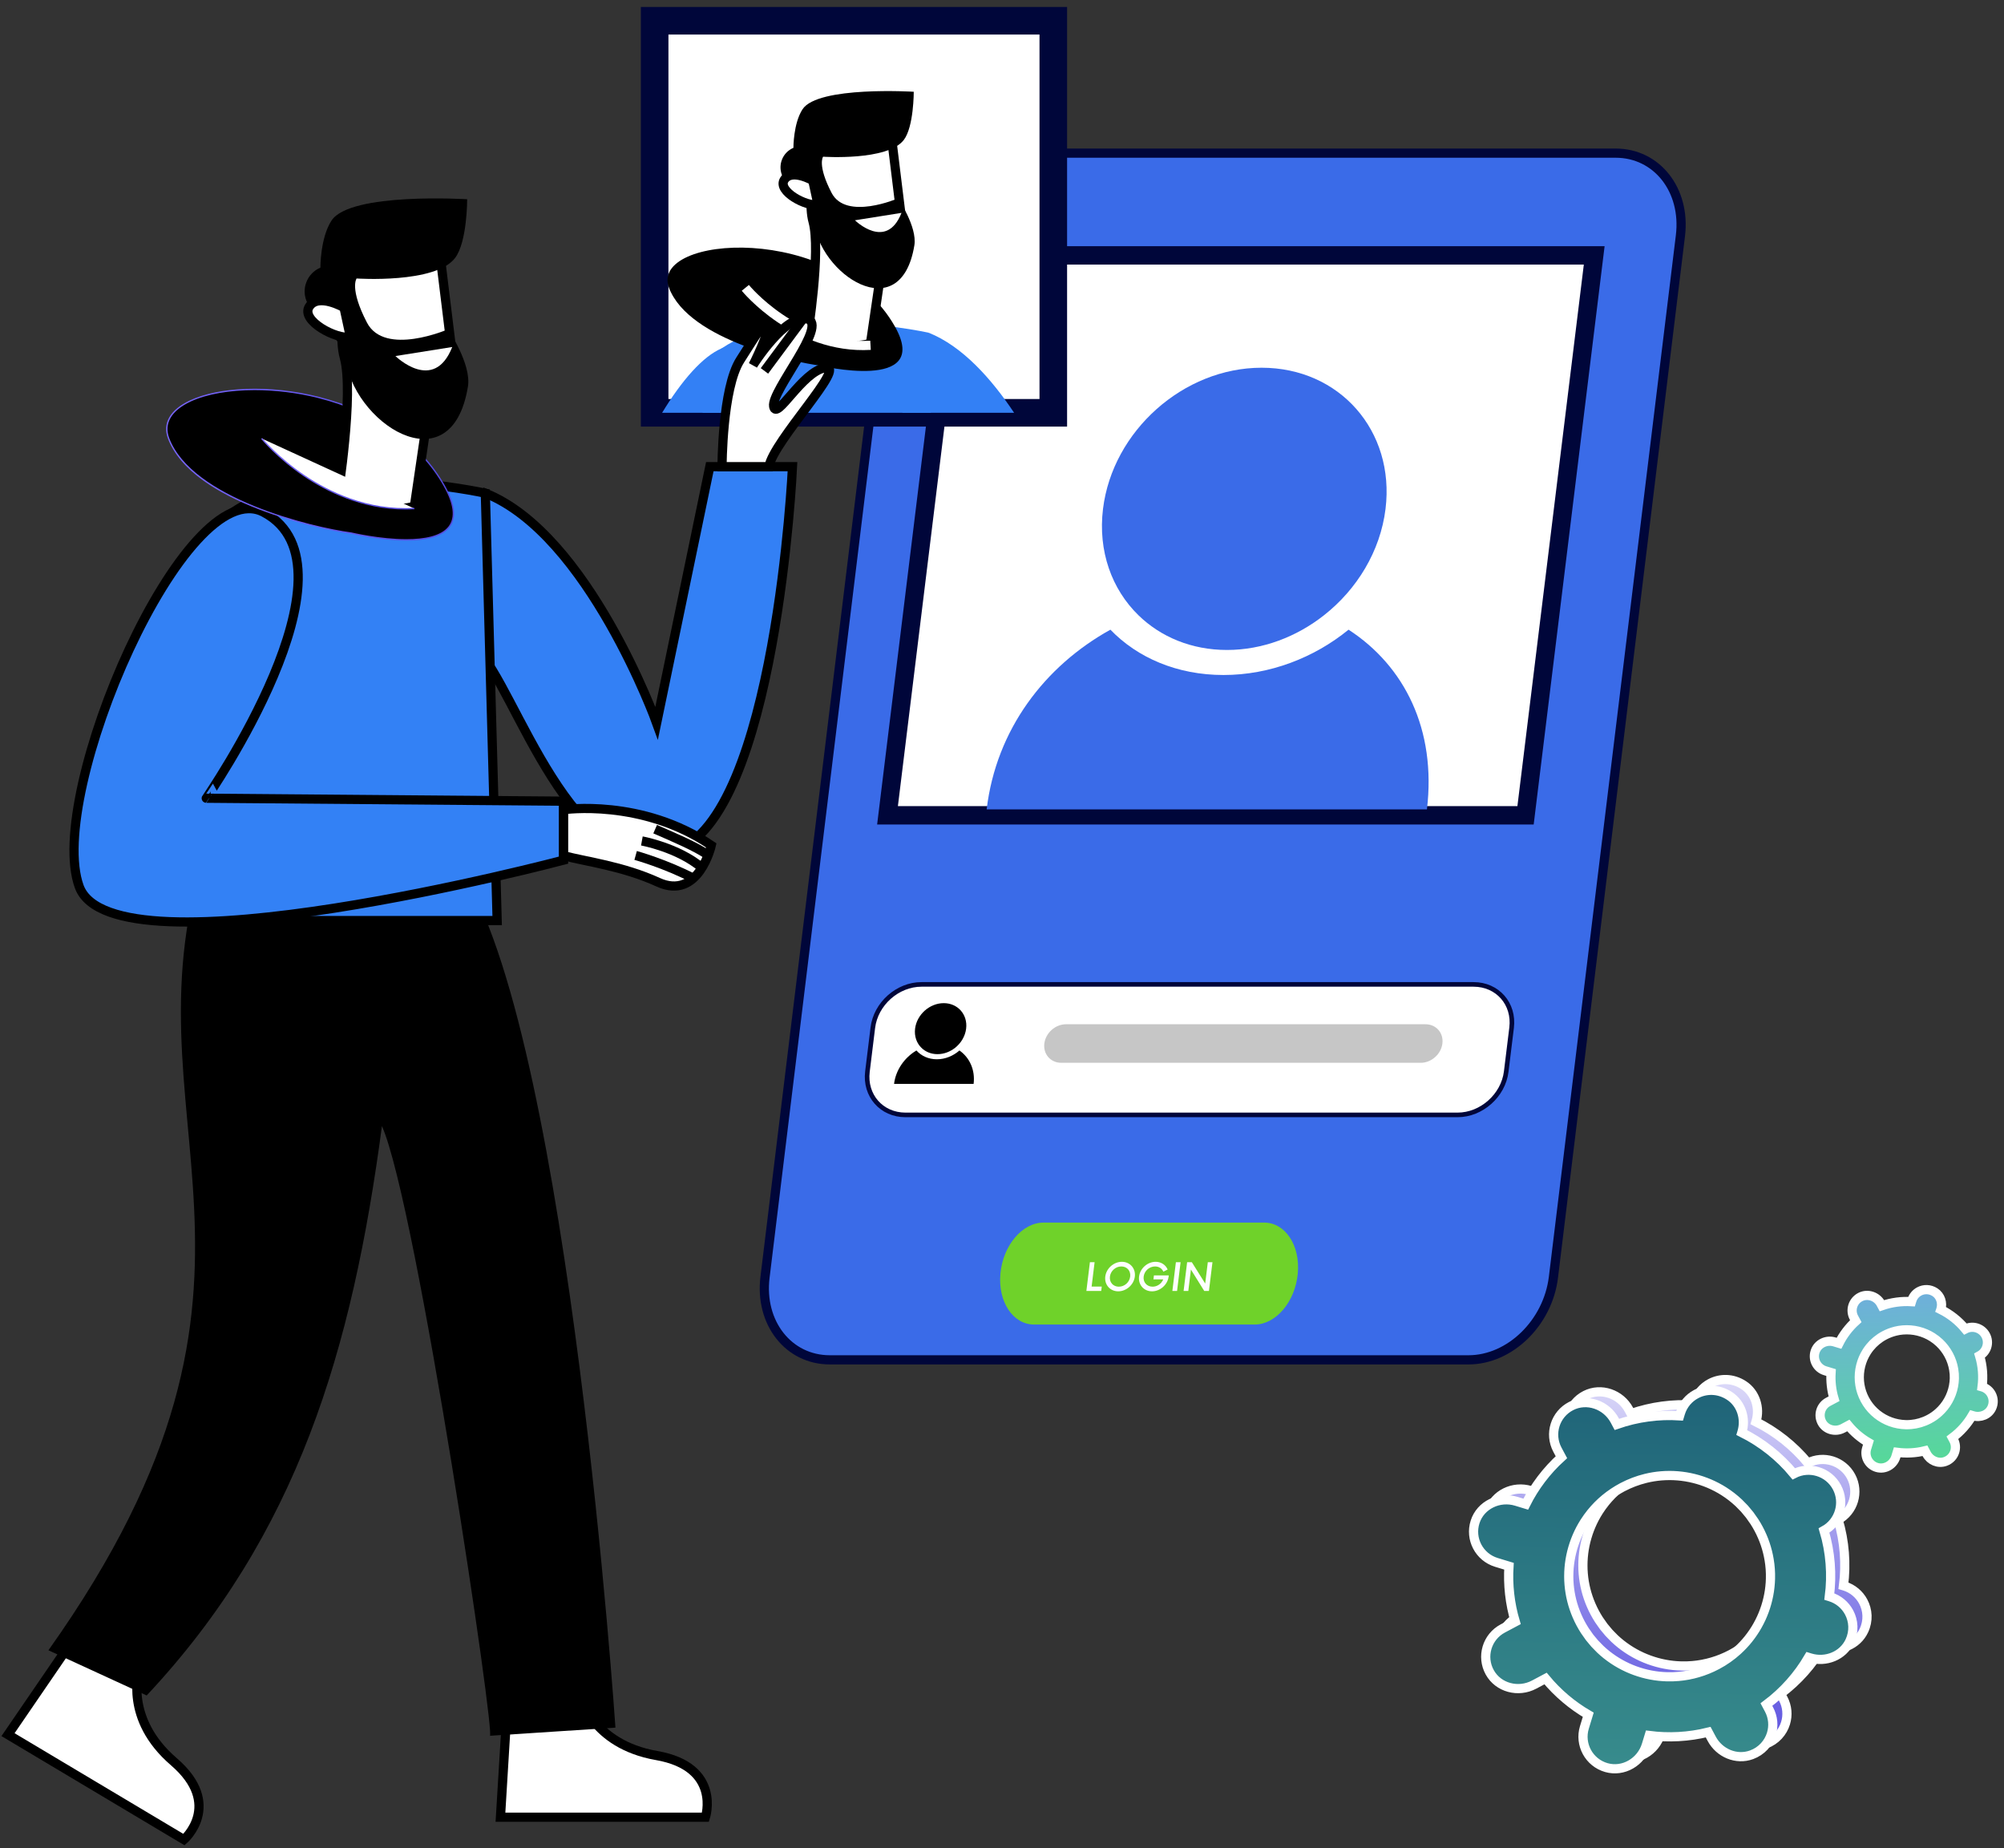 <svg width="218" height="201" viewBox="0 0 218 201" fill="none" xmlns="http://www.w3.org/2000/svg">
<rect x="0" y="0" width="218" height="201" fill="#333333" stroke="none"/>
<path d="M180.63 188.616L180.945 187.587C183.057 187.858 185.231 187.748 187.359 187.223L187.745 187.946C188.573 189.499 190.422 190.292 192.077 189.684C193.179 189.279 193.93 188.416 194.236 187.416C194.498 186.56 194.432 185.606 193.977 184.754L193.693 184.222C195.587 182.804 197.129 181.051 198.277 179.091L198.472 179.15C200.158 179.663 202.028 178.921 202.767 177.324C203.26 176.262 203.18 175.12 202.687 174.196C202.266 173.407 201.543 172.779 200.618 172.497L200.538 172.473C200.844 170.106 200.666 167.661 199.959 165.291C201.636 164.372 202.266 162.276 201.364 160.587C200.909 159.735 200.152 159.148 199.294 158.887C198.45 158.63 197.511 158.69 196.667 159.124C195.09 157.216 193.155 155.705 191.016 154.637L191.028 154.597C191.478 153.124 190.959 151.484 189.665 150.644C188.472 149.868 187.112 149.888 186.044 150.455C185.253 150.875 184.623 151.596 184.341 152.52L184.25 152.817C181.979 152.674 179.66 152.971 177.424 153.749L177.199 153.327C176.29 151.624 174.173 150.869 172.452 151.749C170.708 152.642 170.04 154.782 170.958 156.502L171.394 157.318C169.77 158.787 168.465 160.525 167.512 162.425L166.48 162.111C164.631 161.548 162.598 162.508 162.006 164.344C161.405 166.206 162.45 168.19 164.317 168.758L165.687 169.175C165.56 171.183 165.78 173.228 166.375 175.221L165.015 175.943C163.292 176.859 162.649 179.008 163.598 180.719C164.533 182.407 166.713 182.959 168.419 182.052L169.667 181.389C170.992 182.993 172.571 184.316 174.312 185.331L173.893 186.698C173.324 188.562 174.391 190.534 176.275 191.075C178.133 191.609 180.066 190.462 180.63 188.616ZM194.135 170.525C194.133 170.607 194.127 170.689 194.123 170.771C194.12 170.839 194.119 170.908 194.114 170.976C194.108 171.057 194.1 171.137 194.093 171.216C194.086 171.284 194.082 171.352 194.075 171.419C194.066 171.5 194.054 171.58 194.044 171.66C194.035 171.726 194.028 171.793 194.018 171.859C194.006 171.94 193.991 172.02 193.977 172.1C193.966 172.166 193.956 172.231 193.944 172.296C193.928 172.379 193.909 172.462 193.891 172.544C193.878 172.606 193.867 172.668 193.852 172.729C193.831 172.819 193.807 172.907 193.784 172.996C193.77 173.05 193.757 173.105 193.742 173.158C193.713 173.264 193.681 173.369 193.648 173.475C193.637 173.511 193.628 173.547 193.616 173.582C193.571 173.723 193.523 173.862 193.473 174.001C193.46 174.036 193.446 174.069 193.433 174.103C193.394 174.207 193.355 174.312 193.313 174.414C193.295 174.456 193.276 174.497 193.259 174.538C193.219 174.633 193.179 174.727 193.136 174.82C193.111 174.874 193.085 174.926 193.059 174.979C193.021 175.06 192.983 175.14 192.943 175.22C192.914 175.276 192.883 175.331 192.854 175.385C192.814 175.461 192.775 175.537 192.733 175.612C192.7 175.67 192.665 175.727 192.631 175.785C192.59 175.856 192.55 175.926 192.507 175.995C192.471 176.054 192.432 176.112 192.394 176.17C192.352 176.237 192.31 176.304 192.265 176.37C192.226 176.428 192.185 176.484 192.145 176.541C192.099 176.606 192.055 176.672 192.008 176.736C191.965 176.794 191.921 176.85 191.877 176.907C191.828 176.97 191.78 177.035 191.73 177.098C191.375 177.541 190.983 177.958 190.555 178.346C190.46 178.433 190.359 178.515 190.26 178.598C190.187 178.66 190.115 178.725 190.04 178.785C189.937 178.868 189.829 178.945 189.723 179.024C189.647 179.08 189.575 179.138 189.499 179.193C189.378 179.278 189.251 179.358 189.126 179.438C189.059 179.481 188.995 179.528 188.926 179.57C188.73 179.69 188.53 179.805 188.323 179.914C188.155 180.003 187.986 180.088 187.816 180.167C187.767 180.19 187.718 180.21 187.668 180.232C187.546 180.287 187.424 180.342 187.301 180.392C187.234 180.419 187.166 180.443 187.099 180.469C186.993 180.509 186.888 180.551 186.781 180.589C186.706 180.615 186.63 180.637 186.554 180.662C186.455 180.694 186.356 180.729 186.256 180.757C186.18 180.78 186.103 180.798 186.027 180.819C185.927 180.846 185.828 180.875 185.728 180.899C185.647 180.918 185.567 180.933 185.486 180.95C185.389 180.971 185.293 180.994 185.196 181.013C185.114 181.028 185.032 181.039 184.95 181.053C184.855 181.069 184.759 181.086 184.662 181.099C184.58 181.111 184.497 181.118 184.414 181.128C184.317 181.139 184.218 181.152 184.121 181.16C183.712 181.196 183.303 181.208 182.896 181.197C182.814 181.196 182.731 181.19 182.649 181.186C182.581 181.183 182.512 181.181 182.443 181.176C182.363 181.171 182.282 181.163 182.203 181.156C182.135 181.149 182.067 181.145 181.999 181.138C181.919 181.129 181.838 181.117 181.758 181.107C181.691 181.098 181.625 181.091 181.558 181.081C181.473 181.069 181.389 181.053 181.305 181.038C181.244 181.027 181.182 181.018 181.12 181.006C181.033 180.99 180.947 180.97 180.86 180.952C180.801 180.939 180.743 180.928 180.685 180.915C180.596 180.894 180.507 180.87 180.418 180.847C180.364 180.833 180.309 180.82 180.256 180.806C180.149 180.777 180.044 180.744 179.938 180.711C179.902 180.7 179.866 180.691 179.831 180.679C179.69 180.634 179.55 180.587 179.411 180.536C179.368 180.521 179.326 180.503 179.284 180.487C179.188 180.451 179.091 180.415 178.996 180.376C178.945 180.355 178.894 180.331 178.842 180.31C178.757 180.273 178.672 180.238 178.588 180.2C178.538 180.177 178.49 180.152 178.441 180.128C178.356 180.088 178.271 180.049 178.188 180.006C178.139 179.982 178.091 179.955 178.042 179.929C177.959 179.885 177.877 179.843 177.795 179.797C177.742 179.767 177.69 179.735 177.638 179.705C177.562 179.661 177.486 179.618 177.411 179.572C177.356 179.538 177.302 179.502 177.247 179.467C177.176 179.422 177.105 179.378 177.035 179.331C176.981 179.295 176.928 179.256 176.874 179.218C176.806 179.17 176.737 179.124 176.669 179.074C176.614 179.034 176.56 178.992 176.506 178.95C176.439 178.9 176.372 178.85 176.306 178.798C176.075 178.613 175.851 178.419 175.633 178.214C175.509 178.098 175.393 177.971 175.274 177.848C175.19 177.76 175.101 177.677 175.019 177.586C174.899 177.454 174.789 177.313 174.675 177.174C174.602 177.085 174.525 177.001 174.455 176.909C174.336 176.754 174.227 176.59 174.116 176.427C174.058 176.344 173.997 176.265 173.941 176.179C173.779 175.927 173.625 175.666 173.482 175.398C173.41 175.263 173.341 175.128 173.275 174.992C173.255 174.95 173.237 174.907 173.218 174.865C173.173 174.771 173.129 174.676 173.088 174.581C173.066 174.531 173.047 174.48 173.026 174.43C172.989 174.342 172.952 174.255 172.918 174.167C172.896 174.109 172.876 174.05 172.855 173.992C172.825 173.911 172.794 173.83 172.766 173.749C172.745 173.686 172.726 173.623 172.707 173.56C172.682 173.483 172.656 173.406 172.633 173.329C172.614 173.263 172.597 173.198 172.579 173.132C172.559 173.056 172.537 172.981 172.518 172.906C172.501 172.84 172.487 172.773 172.472 172.707C172.455 172.631 172.436 172.556 172.42 172.48C172.406 172.411 172.394 172.342 172.381 172.273C172.367 172.198 172.351 172.122 172.338 172.047C172.29 171.753 172.253 171.459 172.229 171.164C172.222 171.079 172.217 170.994 172.213 170.909C172.209 170.843 172.203 170.776 172.2 170.71C172.197 170.628 172.196 170.546 172.195 170.463C172.194 170.396 172.192 170.329 172.192 170.262C172.192 170.179 172.195 170.095 172.196 170.012C172.198 169.947 172.198 169.882 172.201 169.817C172.204 169.734 172.211 169.651 172.216 169.567C172.221 169.503 172.223 169.437 172.228 169.373C172.235 169.289 172.245 169.206 172.253 169.123C172.26 169.059 172.265 168.994 172.273 168.931C172.284 168.848 172.296 168.766 172.308 168.683C172.317 168.619 172.326 168.555 172.336 168.491C172.35 168.405 172.368 168.32 172.384 168.234C172.395 168.174 172.405 168.115 172.417 168.055C172.436 167.961 172.459 167.868 172.481 167.774C172.492 167.724 172.502 167.673 172.515 167.623C172.551 167.481 172.589 167.338 172.631 167.196C172.645 167.145 172.663 167.094 172.679 167.042C172.707 166.953 172.733 166.863 172.763 166.774C172.781 166.719 172.802 166.665 172.821 166.61C172.851 166.525 172.88 166.441 172.912 166.357C172.936 166.296 172.962 166.235 172.986 166.173C173.017 166.097 173.046 166.022 173.078 165.946C173.104 165.885 173.132 165.826 173.159 165.766C173.193 165.691 173.225 165.616 173.26 165.542C173.288 165.484 173.319 165.426 173.347 165.368C173.384 165.294 173.42 165.219 173.459 165.145C173.491 165.084 173.527 165.023 173.56 164.963C173.598 164.894 173.635 164.824 173.675 164.756C173.709 164.696 173.747 164.638 173.783 164.579C173.825 164.509 173.866 164.438 173.91 164.37C174.129 164.027 174.368 163.695 174.625 163.376C174.687 163.299 174.753 163.224 174.818 163.148C174.871 163.086 174.923 163.023 174.977 162.961C175.043 162.887 175.113 162.816 175.182 162.744C175.237 162.685 175.29 162.625 175.347 162.568C175.418 162.496 175.493 162.428 175.566 162.357C175.623 162.303 175.679 162.246 175.738 162.192C175.812 162.124 175.889 162.06 175.965 161.994C176.027 161.94 176.088 161.885 176.151 161.832C176.231 161.767 176.314 161.704 176.395 161.641C176.458 161.592 176.52 161.54 176.584 161.492C176.676 161.424 176.771 161.359 176.865 161.294C176.923 161.253 176.979 161.211 177.038 161.172C177.15 161.097 177.267 161.025 177.383 160.953C177.427 160.927 177.468 160.898 177.512 160.872C177.673 160.775 177.838 160.682 178.006 160.593C178.211 160.484 178.42 160.381 178.629 160.287C178.699 160.255 178.77 160.229 178.84 160.198C178.98 160.138 179.121 160.076 179.263 160.023C179.343 159.992 179.424 159.967 179.505 159.939C179.638 159.892 179.77 159.843 179.904 159.802C179.994 159.773 180.085 159.752 180.175 159.726C180.303 159.69 180.429 159.651 180.557 159.62C181.118 159.482 181.684 159.391 182.25 159.344C182.331 159.337 182.412 159.333 182.494 159.328C182.565 159.324 182.636 159.319 182.707 159.316C182.787 159.312 182.867 159.312 182.947 159.311C183.016 159.309 183.085 159.306 183.154 159.306C183.235 159.306 183.316 159.309 183.396 159.311C183.464 159.312 183.533 159.312 183.601 159.316C183.686 159.319 183.77 159.325 183.854 159.331C183.918 159.335 183.983 159.338 184.046 159.343C184.133 159.35 184.22 159.36 184.307 159.369C184.367 159.375 184.428 159.38 184.489 159.388C184.578 159.399 184.667 159.413 184.757 159.426C184.814 159.434 184.872 159.441 184.929 159.45C185.023 159.466 185.115 159.484 185.207 159.502C185.26 159.511 185.313 159.52 185.366 159.531C185.461 159.55 185.554 159.573 185.648 159.595C185.699 159.606 185.749 159.616 185.799 159.629C185.943 159.665 186.086 159.703 186.228 159.744C186.259 159.754 186.29 159.764 186.321 159.773C186.431 159.807 186.542 159.84 186.651 159.876C186.707 159.895 186.761 159.916 186.816 159.935C186.9 159.964 186.985 159.993 187.069 160.025C187.131 160.049 187.192 160.075 187.254 160.099C187.33 160.129 187.406 160.159 187.481 160.19C187.542 160.216 187.601 160.245 187.662 160.272C187.737 160.305 187.812 160.338 187.887 160.373C187.946 160.401 188.004 160.431 188.063 160.461C188.137 160.498 188.211 160.533 188.284 160.572C188.346 160.604 188.407 160.64 188.469 160.674C188.537 160.712 188.606 160.748 188.674 160.787C188.736 160.823 188.797 160.861 188.859 160.899C188.927 160.94 188.995 160.979 189.061 161.022C189.641 161.389 190.188 161.813 190.696 162.291C190.817 162.405 190.931 162.53 191.047 162.65C191.134 162.74 191.226 162.826 191.31 162.919C191.428 163.049 191.538 163.189 191.65 163.327C191.724 163.417 191.803 163.503 191.874 163.596C191.995 163.755 192.108 163.924 192.222 164.091C192.276 164.171 192.335 164.245 192.387 164.326C192.549 164.578 192.702 164.839 192.846 165.108C192.918 165.242 192.987 165.378 193.053 165.514C193.074 165.558 193.093 165.604 193.114 165.649C193.157 165.741 193.2 165.832 193.24 165.924C193.264 165.978 193.284 166.032 193.306 166.086C193.342 166.17 193.377 166.254 193.41 166.339C193.434 166.4 193.455 166.462 193.477 166.524C193.505 166.601 193.535 166.678 193.561 166.757C193.583 166.821 193.602 166.887 193.623 166.951C193.647 167.027 193.672 167.102 193.694 167.178C193.713 167.241 193.729 167.304 193.746 167.367C193.768 167.445 193.79 167.523 193.81 167.601C193.826 167.667 193.84 167.732 193.855 167.798C193.873 167.874 193.891 167.95 193.907 168.026C193.921 168.093 193.933 168.159 193.945 168.226C193.96 168.304 193.976 168.382 193.989 168.46C194.106 169.15 194.152 169.84 194.135 170.525Z" fill="url(#paint0_linear_1_2842)" stroke="white" stroke-miterlimit="10"/>
<path d="M179.092 189.79L179.406 188.76C181.519 189.032 183.692 188.922 185.82 188.397L186.206 189.12C187.035 190.672 188.884 191.466 190.539 190.858C191.64 190.453 192.392 189.59 192.698 188.59C192.959 187.734 192.894 186.78 192.439 185.928L192.155 185.396C194.049 183.978 195.591 182.225 196.739 180.265L196.934 180.324C198.62 180.837 200.489 180.095 201.229 178.498C201.722 177.435 201.642 176.294 201.149 175.37C200.728 174.581 200.005 173.952 199.079 173.671L199 173.647C199.305 171.28 199.128 168.835 198.421 166.465C200.098 165.546 200.728 163.45 199.825 161.76C199.371 160.908 198.614 160.322 197.756 160.061C196.912 159.804 195.972 159.863 195.129 160.298C193.552 158.39 191.617 156.879 189.478 155.811L189.49 155.771C189.94 154.298 189.421 152.658 188.127 151.817C186.934 151.042 185.574 151.061 184.506 151.629C183.715 152.049 183.085 152.77 182.802 153.693L182.712 153.99C180.441 153.847 178.122 154.145 175.886 154.923L175.661 154.501C174.752 152.798 172.635 152.043 170.914 152.923C169.17 153.815 168.502 155.956 169.419 157.675L169.855 158.492C168.232 159.961 166.926 161.699 165.974 163.599L164.942 163.285C163.092 162.722 161.059 163.681 160.467 165.518C159.867 167.379 160.911 169.363 162.779 169.932L164.149 170.349C164.022 172.357 164.242 174.402 164.836 176.395L163.478 177.117C161.754 178.033 161.111 180.181 162.06 181.892C162.995 183.581 165.175 184.133 166.882 183.226L168.129 182.563C169.454 184.167 171.034 185.49 172.774 186.505L172.356 187.872C171.786 189.736 172.854 191.707 174.737 192.249C176.595 192.783 178.527 191.636 179.092 189.79ZM192.596 171.699C192.594 171.781 192.589 171.863 192.585 171.945C192.582 172.013 192.58 172.082 192.575 172.151C192.57 172.231 192.562 172.311 192.554 172.39C192.548 172.458 192.544 172.526 192.536 172.594C192.528 172.674 192.516 172.754 192.506 172.834C192.497 172.901 192.489 172.967 192.48 173.034C192.467 173.114 192.452 173.195 192.439 173.275C192.428 173.341 192.418 173.406 192.405 173.471C192.389 173.554 192.371 173.637 192.353 173.719C192.34 173.781 192.328 173.843 192.313 173.904C192.292 173.994 192.268 174.082 192.246 174.171C192.231 174.225 192.219 174.28 192.204 174.333C192.174 174.439 192.142 174.544 192.11 174.65C192.099 174.686 192.089 174.721 192.078 174.757C192.032 174.897 191.985 175.037 191.934 175.176C191.922 175.21 191.908 175.244 191.895 175.278C191.856 175.382 191.816 175.487 191.774 175.589C191.757 175.631 191.738 175.672 191.721 175.713C191.68 175.808 191.64 175.902 191.598 175.995C191.573 176.049 191.546 176.101 191.521 176.154C191.483 176.235 191.445 176.315 191.404 176.395C191.376 176.451 191.345 176.506 191.315 176.56C191.275 176.636 191.236 176.712 191.194 176.787C191.162 176.845 191.126 176.902 191.093 176.96C191.052 177.031 191.012 177.101 190.969 177.17C190.933 177.229 190.894 177.287 190.856 177.345C190.813 177.412 190.771 177.479 190.727 177.545C190.688 177.603 190.647 177.659 190.607 177.716C190.561 177.781 190.516 177.847 190.469 177.911C190.427 177.969 190.382 178.025 190.338 178.082C190.29 178.145 190.242 178.21 190.192 178.273C189.836 178.716 189.444 179.133 189.017 179.521C188.922 179.608 188.821 179.689 188.722 179.773C188.648 179.835 188.577 179.9 188.502 179.96C188.399 180.043 188.291 180.12 188.184 180.199C188.108 180.255 188.036 180.313 187.96 180.367C187.839 180.453 187.712 180.533 187.587 180.613C187.52 180.656 187.456 180.703 187.387 180.745C187.191 180.865 186.991 180.98 186.784 181.089C186.616 181.178 186.447 181.263 186.277 181.342C186.228 181.365 186.179 181.385 186.129 181.407C186.008 181.462 185.885 181.517 185.762 181.567C185.695 181.594 185.628 181.618 185.56 181.643C185.454 181.684 185.349 181.726 185.242 181.764C185.167 181.79 185.091 181.812 185.015 181.837C184.916 181.869 184.817 181.904 184.717 181.932C184.642 181.955 184.564 181.973 184.488 181.994C184.388 182.021 184.289 182.05 184.189 182.074C184.109 182.093 184.028 182.108 183.947 182.125C183.85 182.146 183.754 182.169 183.657 182.188C183.576 182.203 183.493 182.214 183.411 182.228C183.316 182.244 183.22 182.261 183.124 182.274C183.041 182.285 182.958 182.293 182.875 182.303C182.778 182.314 182.68 182.327 182.582 182.335C182.173 182.371 181.764 182.383 181.357 182.372C181.275 182.371 181.192 182.365 181.11 182.361C181.042 182.358 180.973 182.356 180.905 182.351C180.824 182.346 180.744 182.338 180.664 182.33C180.596 182.324 180.529 182.32 180.461 182.313C180.38 182.304 180.3 182.292 180.22 182.282C180.153 182.273 180.086 182.266 180.02 182.256C179.935 182.244 179.85 182.228 179.767 182.213C179.705 182.202 179.644 182.193 179.582 182.181C179.495 182.165 179.408 182.145 179.321 182.127C179.263 182.114 179.205 182.103 179.147 182.09C179.058 182.069 178.969 182.045 178.88 182.022C178.825 182.008 178.771 181.995 178.717 181.981C178.611 181.951 178.505 181.919 178.4 181.886C178.364 181.875 178.328 181.866 178.292 181.854C178.152 181.809 178.011 181.762 177.872 181.711C177.83 181.696 177.788 181.678 177.745 181.662C177.65 181.626 177.553 181.59 177.458 181.551C177.406 181.53 177.356 181.506 177.304 181.485C177.219 181.448 177.134 181.413 177.05 181.375C177 181.352 176.952 181.327 176.902 181.303C176.818 181.263 176.733 181.224 176.65 181.181C176.601 181.157 176.553 181.13 176.504 181.104C176.421 181.06 176.338 181.018 176.257 180.972C176.204 180.942 176.152 180.91 176.099 180.88C176.023 180.836 175.948 180.793 175.872 180.747C175.817 180.713 175.763 180.677 175.709 180.642C175.637 180.597 175.566 180.553 175.496 180.506C175.442 180.47 175.389 180.431 175.336 180.393C175.267 180.345 175.198 180.298 175.13 180.249C175.075 180.209 175.021 180.167 174.967 180.125C174.9 180.075 174.833 180.025 174.767 179.973C174.536 179.788 174.312 179.594 174.094 179.389C173.97 179.273 173.854 179.146 173.735 179.022C173.651 178.935 173.562 178.852 173.48 178.761C173.361 178.629 173.25 178.488 173.136 178.349C173.064 178.26 172.986 178.176 172.916 178.084C172.797 177.929 172.688 177.765 172.577 177.602C172.519 177.519 172.458 177.44 172.402 177.354C172.24 177.102 172.087 176.841 171.943 176.573C171.871 176.438 171.802 176.303 171.736 176.167C171.716 176.125 171.698 176.082 171.679 176.04C171.634 175.946 171.59 175.851 171.549 175.756C171.527 175.706 171.508 175.655 171.487 175.605C171.45 175.517 171.413 175.43 171.379 175.342C171.357 175.284 171.337 175.225 171.316 175.167C171.286 175.086 171.255 175.005 171.228 174.924C171.206 174.861 171.187 174.798 171.168 174.735C171.143 174.658 171.117 174.581 171.094 174.504C171.075 174.438 171.058 174.373 171.04 174.307C171.02 174.231 170.998 174.156 170.979 174.081C170.962 174.015 170.948 173.948 170.933 173.882C170.916 173.806 170.897 173.731 170.881 173.655C170.867 173.586 170.855 173.517 170.842 173.448C170.828 173.373 170.813 173.297 170.8 173.222C170.751 172.928 170.714 172.634 170.69 172.34C170.683 172.255 170.679 172.17 170.674 172.085C170.67 172.018 170.664 171.952 170.661 171.885C170.658 171.803 170.658 171.721 170.656 171.639C170.655 171.572 170.653 171.505 170.653 171.438C170.653 171.354 170.656 171.271 170.658 171.188C170.659 171.122 170.659 171.058 170.662 170.992C170.665 170.909 170.672 170.826 170.677 170.743C170.682 170.678 170.684 170.613 170.689 170.548C170.696 170.465 170.706 170.382 170.714 170.299C170.721 170.235 170.726 170.171 170.734 170.106C170.744 170.024 170.758 169.941 170.769 169.859C170.779 169.795 170.787 169.731 170.797 169.667C170.811 169.58 170.829 169.495 170.845 169.41C170.856 169.35 170.866 169.29 170.878 169.231C170.897 169.137 170.92 169.044 170.942 168.95C170.953 168.899 170.963 168.849 170.976 168.799C171.012 168.656 171.05 168.514 171.092 168.372C171.106 168.32 171.124 168.269 171.14 168.218C171.168 168.129 171.194 168.039 171.224 167.95C171.242 167.895 171.263 167.84 171.282 167.786C171.312 167.701 171.341 167.617 171.373 167.533C171.397 167.471 171.423 167.41 171.447 167.349C171.478 167.273 171.507 167.197 171.539 167.122C171.565 167.061 171.593 167.002 171.62 166.941C171.654 166.867 171.686 166.792 171.722 166.717C171.749 166.659 171.78 166.602 171.808 166.544C171.845 166.469 171.882 166.394 171.92 166.32C171.953 166.259 171.988 166.199 172.021 166.139C172.059 166.07 172.096 166 172.136 165.932C172.171 165.872 172.208 165.813 172.244 165.754C172.286 165.685 172.327 165.614 172.371 165.545C172.59 165.203 172.829 164.871 173.086 164.551C173.148 164.474 173.214 164.4 173.279 164.324C173.332 164.262 173.384 164.198 173.438 164.137C173.504 164.063 173.574 163.991 173.643 163.919C173.698 163.861 173.751 163.801 173.808 163.744C173.879 163.672 173.954 163.603 174.027 163.533C174.084 163.478 174.141 163.421 174.199 163.367C174.273 163.299 174.351 163.235 174.426 163.169C174.488 163.116 174.549 163.06 174.612 163.008C174.692 162.942 174.775 162.88 174.856 162.816C174.919 162.767 174.981 162.716 175.045 162.668C175.137 162.6 175.232 162.535 175.326 162.47C175.384 162.429 175.44 162.387 175.499 162.348C175.612 162.272 175.728 162.201 175.844 162.129C175.888 162.102 175.929 162.073 175.973 162.048C176.134 161.951 176.299 161.858 176.467 161.768C176.673 161.659 176.881 161.557 177.09 161.462C177.16 161.43 177.231 161.404 177.301 161.373C177.441 161.313 177.582 161.251 177.724 161.198C177.804 161.167 177.885 161.142 177.966 161.114C178.099 161.067 178.231 161.018 178.365 160.977C178.455 160.948 178.546 160.927 178.636 160.901C178.764 160.865 178.89 160.826 179.018 160.795C179.579 160.657 180.145 160.566 180.711 160.519C180.792 160.512 180.873 160.508 180.955 160.504C181.026 160.499 181.097 160.494 181.168 160.491C181.248 160.487 181.328 160.487 181.408 160.486C181.477 160.484 181.546 160.481 181.615 160.481C181.696 160.481 181.777 160.484 181.857 160.486C181.925 160.487 181.994 160.487 182.063 160.491C182.147 160.494 182.231 160.5 182.315 160.506C182.379 160.51 182.444 160.513 182.507 160.518C182.594 160.525 182.681 160.535 182.768 160.544C182.828 160.55 182.889 160.555 182.95 160.563C183.04 160.574 183.128 160.588 183.218 160.601C183.275 160.609 183.333 160.616 183.39 160.625C183.484 160.641 183.576 160.659 183.668 160.677C183.721 160.687 183.774 160.695 183.828 160.706C183.922 160.725 184.015 160.748 184.109 160.77C184.16 160.781 184.21 160.791 184.26 160.804C184.404 160.84 184.547 160.878 184.689 160.919C184.72 160.929 184.751 160.939 184.782 160.948C184.892 160.982 185.003 161.015 185.112 161.051C185.168 161.07 185.222 161.091 185.277 161.11C185.362 161.139 185.446 161.168 185.53 161.2C185.592 161.224 185.653 161.25 185.715 161.274C185.791 161.304 185.867 161.334 185.942 161.365C186.003 161.391 186.063 161.42 186.123 161.447C186.198 161.48 186.273 161.513 186.348 161.548C186.407 161.576 186.465 161.606 186.524 161.636C186.598 161.673 186.672 161.708 186.745 161.746C186.807 161.779 186.868 161.815 186.93 161.849C186.998 161.886 187.067 161.922 187.135 161.961C187.197 161.998 187.258 162.036 187.32 162.073C187.388 162.114 187.456 162.153 187.522 162.196C188.102 162.564 188.649 162.988 189.157 163.466C189.278 163.58 189.392 163.704 189.508 163.824C189.596 163.914 189.687 164 189.772 164.093C189.89 164.224 189.999 164.364 190.111 164.501C190.185 164.592 190.264 164.677 190.335 164.77C190.456 164.929 190.569 165.098 190.683 165.266C190.737 165.345 190.796 165.419 190.848 165.5C191.01 165.752 191.164 166.013 191.307 166.282C191.379 166.416 191.448 166.552 191.514 166.688C191.535 166.733 191.554 166.778 191.575 166.823C191.618 166.915 191.661 167.006 191.701 167.099C191.725 167.152 191.745 167.206 191.768 167.26C191.803 167.344 191.839 167.428 191.871 167.513C191.895 167.575 191.916 167.636 191.938 167.698C191.966 167.776 191.996 167.853 192.022 167.931C192.044 167.996 192.063 168.061 192.084 168.126C192.108 168.201 192.133 168.277 192.155 168.352C192.174 168.415 192.19 168.478 192.207 168.542C192.229 168.62 192.251 168.697 192.271 168.776C192.288 168.841 192.301 168.906 192.316 168.972C192.334 169.049 192.352 169.124 192.368 169.201C192.382 169.267 192.394 169.334 192.406 169.4C192.421 169.479 192.437 169.556 192.45 169.635C192.567 170.324 192.614 171.013 192.596 171.699Z" fill="url(#paint1_linear_1_2842)" stroke="white" stroke-miterlimit="10"/>
<path d="M206.232 158.449L206.38 157.963C207.376 158.091 208.401 158.039 209.404 157.792L209.585 158.133C209.976 158.865 210.847 159.239 211.627 158.952C212.146 158.761 212.501 158.354 212.645 157.883C212.768 157.48 212.737 157.03 212.523 156.628L212.389 156.377C213.282 155.709 214.009 154.883 214.55 153.958L214.642 153.986C215.437 154.228 216.318 153.878 216.667 153.125C216.9 152.624 216.862 152.086 216.63 151.65C216.431 151.278 216.091 150.982 215.654 150.849L215.616 150.838C215.76 149.722 215.677 148.569 215.343 147.451C216.134 147.018 216.431 146.03 216.005 145.234C215.791 144.832 215.434 144.556 215.03 144.432C214.631 144.312 214.188 144.339 213.791 144.545C213.048 143.645 212.136 142.933 211.127 142.429L211.133 142.411C211.345 141.716 211.1 140.943 210.491 140.547C209.928 140.182 209.287 140.191 208.784 140.458C208.411 140.657 208.114 140.996 207.981 141.432L207.938 141.572C206.868 141.505 205.774 141.645 204.72 142.011L204.614 141.812C204.185 141.009 203.187 140.653 202.376 141.068C201.554 141.489 201.238 142.498 201.671 143.308L201.877 143.693C201.111 144.386 200.496 145.205 200.047 146.101L199.56 145.953C198.688 145.687 197.73 146.14 197.451 147.006C197.168 147.883 197.66 148.819 198.541 149.087L199.187 149.283C199.127 150.23 199.231 151.194 199.51 152.133L198.87 152.474C198.057 152.906 197.755 153.919 198.202 154.725C198.643 155.521 199.67 155.781 200.475 155.354L201.063 155.042C201.688 155.798 202.432 156.422 203.253 156.9L203.056 157.544C202.787 158.423 203.29 159.353 204.178 159.608C205.055 159.86 205.966 159.319 206.232 158.449ZM212.599 149.92C212.597 150.003 212.588 150.086 212.582 150.169C212.578 150.226 212.577 150.284 212.57 150.341C212.561 150.425 212.546 150.508 212.533 150.591C212.525 150.646 212.519 150.701 212.509 150.755C212.491 150.849 212.467 150.942 212.443 151.035C212.433 151.077 212.425 151.12 212.414 151.162C212.377 151.296 212.334 151.429 212.286 151.559C212.281 151.573 212.275 151.587 212.269 151.601C212.225 151.718 212.18 151.833 212.128 151.945C212.107 151.99 212.082 152.034 212.06 152.079C212.02 152.159 211.981 152.24 211.937 152.319C211.907 152.372 211.873 152.424 211.84 152.477C211.799 152.544 211.761 152.612 211.717 152.677C211.681 152.731 211.639 152.783 211.6 152.836C211.555 152.897 211.513 152.96 211.464 153.02C211.297 153.229 211.112 153.426 210.91 153.608C210.867 153.648 210.82 153.687 210.774 153.725C210.738 153.755 210.704 153.786 210.668 153.815C210.62 153.854 210.57 153.889 210.521 153.926C210.485 153.953 210.45 153.981 210.413 154.008C210.359 154.045 210.303 154.081 210.247 154.117C210.212 154.139 210.179 154.164 210.143 154.185C210.051 154.242 209.956 154.296 209.859 154.348C209.701 154.432 209.539 154.507 209.377 154.573C209.325 154.594 209.272 154.609 209.22 154.628C209.108 154.669 208.997 154.712 208.884 154.745C208.818 154.765 208.75 154.777 208.683 154.794C208.584 154.819 208.485 154.847 208.385 154.865C208.311 154.879 208.237 154.885 208.163 154.896C208.068 154.91 207.973 154.927 207.878 154.935C207.685 154.952 207.492 154.957 207.3 154.952C207.216 154.95 207.133 154.942 207.05 154.936C206.993 154.931 206.935 154.93 206.878 154.924C206.793 154.915 206.71 154.9 206.626 154.886C206.572 154.878 206.517 154.872 206.463 154.862C206.368 154.844 206.274 154.82 206.18 154.797C206.139 154.786 206.097 154.779 206.055 154.768C205.921 154.731 205.788 154.688 205.657 154.641C205.64 154.635 205.624 154.627 205.607 154.621C205.493 154.578 205.38 154.533 205.27 154.483C205.22 154.461 205.173 154.433 205.125 154.409C205.049 154.371 204.971 154.335 204.896 154.293C204.847 154.265 204.799 154.233 204.751 154.204C204.679 154.16 204.607 154.119 204.538 154.073C204.488 154.04 204.442 154.002 204.393 153.968C204.327 153.92 204.259 153.873 204.194 153.822C204.085 153.735 203.979 153.643 203.877 153.547C203.82 153.493 203.767 153.435 203.712 153.379C203.671 153.336 203.628 153.295 203.587 153.251C203.534 153.192 203.484 153.128 203.433 153.066C203.396 153.021 203.358 152.978 203.322 152.932C203.263 152.855 203.208 152.774 203.153 152.693C203.129 152.658 203.103 152.624 203.08 152.588C203.003 152.469 202.931 152.347 202.863 152.22C202.795 152.093 202.733 151.965 202.677 151.835C202.657 151.79 202.643 151.744 202.625 151.698C202.591 151.613 202.555 151.528 202.526 151.442C202.509 151.39 202.496 151.338 202.48 151.286C202.455 151.205 202.43 151.125 202.409 151.044C202.395 150.988 202.386 150.931 202.374 150.875C202.357 150.796 202.338 150.718 202.325 150.639C202.302 150.501 202.285 150.362 202.273 150.223C202.267 150.142 202.266 150.061 202.263 149.981C202.262 149.92 202.256 149.859 202.256 149.798C202.256 149.716 202.262 149.634 202.266 149.551C202.268 149.494 202.268 149.436 202.273 149.379C202.281 149.288 202.294 149.199 202.306 149.109C202.313 149.061 202.316 149.012 202.324 148.963C202.345 148.834 202.372 148.706 202.403 148.578C202.405 148.57 202.406 148.562 202.408 148.554C202.441 148.419 202.48 148.286 202.525 148.153C202.536 148.119 202.551 148.087 202.562 148.053C202.598 147.956 202.632 147.858 202.673 147.763C202.693 147.715 202.717 147.67 202.739 147.623C202.776 147.543 202.812 147.463 202.853 147.385C202.88 147.334 202.911 147.285 202.94 147.235C202.981 147.162 203.02 147.089 203.065 147.019C203.168 146.857 203.281 146.701 203.402 146.551C203.463 146.475 203.531 146.404 203.597 146.332C203.646 146.278 203.691 146.222 203.742 146.17C203.813 146.099 203.89 146.034 203.965 145.967C204.017 145.919 204.067 145.869 204.121 145.824C204.207 145.752 204.301 145.687 204.393 145.621C204.443 145.585 204.488 145.546 204.539 145.512C204.685 145.415 204.837 145.324 204.996 145.24C205.092 145.188 205.191 145.14 205.289 145.095C205.329 145.077 205.37 145.062 205.41 145.045C205.469 145.02 205.528 144.994 205.587 144.971C205.628 144.955 205.67 144.942 205.712 144.928C205.771 144.907 205.83 144.885 205.89 144.867C205.935 144.853 205.982 144.842 206.027 144.829C206.084 144.813 206.14 144.795 206.197 144.781C206.462 144.716 206.728 144.673 206.996 144.651C207.079 144.644 207.162 144.644 207.245 144.641C207.304 144.639 207.363 144.633 207.422 144.633C207.507 144.633 207.592 144.639 207.676 144.644C207.732 144.646 207.787 144.646 207.842 144.651C207.928 144.657 208.012 144.67 208.096 144.681C208.15 144.689 208.205 144.692 208.259 144.701C208.366 144.719 208.473 144.742 208.579 144.766C208.608 144.773 208.638 144.777 208.668 144.785C208.803 144.818 208.937 144.857 209.07 144.901C209.115 144.917 209.159 144.936 209.204 144.952C209.29 144.984 209.376 145.014 209.46 145.05C209.512 145.071 209.561 145.098 209.612 145.121C209.688 145.156 209.765 145.19 209.839 145.229C209.891 145.256 209.941 145.288 209.992 145.317C210.063 145.358 210.135 145.397 210.205 145.441C210.479 145.614 210.736 145.814 210.976 146.04C211.03 146.091 211.081 146.147 211.133 146.201C211.177 146.246 211.223 146.289 211.266 146.336C211.32 146.395 211.37 146.46 211.422 146.523C211.458 146.567 211.497 146.609 211.531 146.655C211.592 146.734 211.647 146.817 211.703 146.899C211.726 146.933 211.751 146.964 211.773 146.999C211.85 147.117 211.922 147.24 211.99 147.367C212.058 147.494 212.12 147.622 212.176 147.752C212.196 147.798 212.212 147.846 212.23 147.893C212.264 147.976 212.299 148.06 212.327 148.145C212.345 148.198 212.358 148.251 212.374 148.305C212.398 148.384 212.424 148.463 212.444 148.543C212.458 148.599 212.467 148.655 212.479 148.712C212.496 148.79 212.515 148.869 212.528 148.947C212.585 149.271 212.607 149.597 212.599 149.92Z" fill="url(#paint2_linear_1_2842)" stroke="white" stroke-miterlimit="10"/>
<path d="M159.745 147.902H90.27C85.771 147.902 82.615 143.882 83.22 138.922L97.036 25.636C97.641 20.677 101.778 16.656 106.276 16.656H175.751C180.25 16.656 183.405 20.676 182.801 25.636L168.985 138.922C168.38 143.882 164.243 147.902 159.745 147.902Z" fill="#3A6BE8" stroke="#00063A" stroke-miterlimit="10"/>
<path d="M165.953 88.675H96.546L104.015 27.776H173.422L165.953 88.675Z" fill="white" stroke="#00063A" stroke-width="2" stroke-miterlimit="10"/>
<path d="M158.556 121.262H98.501C95.896 121.262 94.043 119.153 94.362 116.551L94.948 111.778C95.267 109.176 97.638 107.067 100.243 107.067H160.297C162.902 107.067 164.755 109.176 164.436 111.778L163.85 116.551C163.531 119.152 161.161 121.262 158.556 121.262Z" fill="white" stroke="#00063A" stroke-width="0.5" stroke-miterlimit="10"/>
<path d="M136.488 144.062H112.494C110.187 144.062 108.545 141.58 108.828 138.518C109.111 135.456 111.21 132.974 113.517 132.974H137.512C139.819 132.974 141.46 135.456 141.177 138.518C140.895 141.58 138.795 144.062 136.488 144.062Z" fill="#6FD22A"/>
<path d="M105.098 111.881C104.996 112.714 104.535 113.462 103.89 113.97C103.35 114.396 102.68 114.654 101.982 114.654C101.283 114.654 100.677 114.396 100.24 113.97C99.72 113.462 99.443 112.714 99.545 111.881C99.733 110.349 101.128 109.107 102.662 109.107C104.195 109.107 105.285 110.349 105.098 111.881Z" fill="black"/>
<path d="M105.912 117.889H97.258C97.445 116.363 98.401 115.023 99.69 114.254C100.219 114.846 101.001 115.212 101.913 115.212C102.824 115.212 103.696 114.846 104.371 114.254C105.471 115.023 106.099 116.363 105.912 117.889Z" fill="black"/>
<path d="M150.722 55.347C150.157 59.958 147.609 64.099 144.037 66.91C141.05 69.266 137.339 70.693 133.475 70.693C129.607 70.693 126.25 69.265 123.837 66.91C120.954 64.099 119.423 59.958 119.988 55.347C121.029 46.867 128.751 39.995 137.24 39.995C145.725 39.995 151.762 46.867 150.722 55.347Z" fill="#3A6BE8"/>
<path d="M155.226 88.032H107.331C108.367 79.34 113.656 72.442 120.793 68.486C123.725 71.534 128.049 73.416 133.096 73.416C138.142 73.416 142.962 71.534 146.699 68.486C152.788 72.442 156.262 79.34 155.226 88.032Z" fill="#3A6BE8"/>
<path d="M154.552 115.594H115.447C114.289 115.594 113.464 114.655 113.606 113.498C113.748 112.34 114.803 111.402 115.962 111.402H155.065C156.224 111.402 157.048 112.34 156.907 113.498C156.765 114.655 155.711 115.594 154.552 115.594Z" fill="#C6C6C6"/>
<path d="M119.851 139.935L119.792 140.409H118.179L118.563 137.28H119.074L118.749 139.935H119.851Z" fill="#FEFEFE"/>
<path d="M120.234 138.845C120.343 137.958 121.152 137.239 122.039 137.239C122.926 137.239 123.559 137.958 123.45 138.845C123.341 139.731 122.532 140.45 121.645 140.45C120.758 140.451 120.126 139.731 120.234 138.845ZM122.944 138.845C123.02 138.224 122.598 137.745 121.977 137.745C121.362 137.745 120.817 138.224 120.741 138.845C120.665 139.465 121.092 139.945 121.708 139.945C122.329 139.945 122.868 139.465 122.944 138.845Z" fill="#FEFEFE"/>
<path d="M127.14 138.72L127.125 138.845C127.016 139.731 126.207 140.45 125.32 140.45C124.428 140.45 123.801 139.731 123.909 138.845C124.018 137.958 124.822 137.239 125.714 137.239C126.32 137.239 126.81 137.578 127.021 138.078L126.553 138.313C126.408 137.969 126.075 137.745 125.652 137.745C125.031 137.745 124.487 138.224 124.411 138.845C124.334 139.465 124.761 139.945 125.382 139.945C125.894 139.945 126.357 139.616 126.54 139.147H125.475L125.527 138.719H127.14V138.72Z" fill="#FEFEFE"/>
<path d="M127.917 137.281H128.428L128.045 140.41H127.533L127.917 137.281Z" fill="#FEFEFE"/>
<path d="M131.895 137.281L131.511 140.41H131L129.552 138.084L129.267 140.41H128.755L129.139 137.281H129.65L131.104 139.601L131.389 137.281H131.895Z" fill="#FEFEFE"/>
<path d="M114.58 2.257H71.214V44.898H114.58V2.257Z" fill="white" stroke="#00063A" stroke-width="3" stroke-miterlimit="10"/>
<path d="M110.318 44.898H98.172C98.144 40.543 101.02 36.187 101.02 36.187C104.677 37.645 107.837 41.172 110.318 44.898Z" fill="#3380F5"/>
<path d="M101.261 44.898H76.427C76.795 41.3 77.439 38.623 78.503 37.894C78.512 37.887 78.52 37.881 78.53 37.876C78.926 37.606 79.344 37.359 79.78 37.136C81.622 36.194 83.793 35.647 86.034 35.361H86.036C86.703 35.276 87.373 35.213 88.046 35.17C90.482 35.016 92.908 35.117 94.991 35.308C95.857 35.386 96.663 35.48 97.387 35.575C99.587 35.869 101.02 36.185 101.02 36.185L101.261 44.898Z" fill="#3380F5"/>
<path d="M84.272 44.898H72.025C74.146 41.406 76.438 38.753 78.53 37.877C79.497 37.471 80.423 37.446 81.268 37.894C83.835 39.257 84.56 41.859 84.272 44.898Z" fill="#3380F5"/>
<path d="M89.061 39.743C86.712 39.431 74.971 37.088 72.779 31.309C70.587 25.529 90.94 24.124 97.358 35.526C101.399 42.703 89.061 39.743 89.061 39.743Z" fill="black"/>
<path d="M87.849 36.52C87.849 36.52 89.325 27.287 88.445 24.099C87.566 20.911 89.627 14.189 89.627 14.189L97.037 15.41L98.43 26.769L95.689 30.555L94.691 37.35C94.691 37.35 91.526 38.326 87.849 36.52Z" fill="white" stroke="black" stroke-miterlimit="10"/>
<path d="M86.31 16.079C85.092 16.597 84.559 18.027 85.142 19.212C86.101 21.159 88.428 22.803 88.523 23.927C89.016 29.807 97.986 35.766 99.467 26.681C99.795 24.666 97.688 21.574 97.688 21.574C97.688 21.574 92.049 24.025 90.465 20.982C88.882 17.939 89.539 17.044 89.539 17.044C89.539 17.044 96.556 17.523 98.318 15.219C99.409 13.794 99.401 9.98 99.401 9.98C99.401 9.98 88.984 9.333 87.307 11.876C86.298 13.406 86.31 16.079 86.31 16.079Z" fill="black"/>
<path d="M98.068 23.153C96.423 27.32 93.003 23.959 93.003 23.959L98.068 23.153Z" fill="#FEFEFE"/>
<path d="M88.418 19.637C88.418 19.637 86.113 18.305 85.316 19.555C84.518 20.806 87.763 22.514 88.986 22.262L88.418 19.637Z" fill="white" stroke="black" stroke-miterlimit="10"/>
<path d="M81.077 31.309C81.077 31.309 86.556 38.025 94.697 37.556" stroke="white" stroke-miterlimit="10"/>
<path d="M55.149 185.995L54.441 197.649H76.74C76.74 197.649 78.51 192.175 71.431 190.939C64.352 189.703 63.113 184.406 63.113 184.406L55.149 185.995Z" fill="white" stroke="black" stroke-miterlimit="10"/>
<path d="M7.473 179.026L0.872 188.667L20.012 200.082C20.012 200.082 24.347 196.29 18.906 191.605C13.465 186.92 15.126 181.739 15.126 181.739L7.473 179.026Z" fill="white" stroke="black" stroke-miterlimit="10"/>
<path d="M22.642 91.612C12.329 121.908 34.674 138.104 5.269 179.491L15.957 184.406C32.382 166.876 38.302 146.869 41.549 122.48C45.359 131.055 54.057 189.766 53.276 188.79L66.949 187.903C66.949 187.903 61.977 114.2 50.612 95.42L22.642 91.612Z" fill="black"/>
<path d="M52.797 53.642C64.042 58.129 71.431 78.644 71.431 78.644L77.215 50.757H86.21C86.21 50.757 84.444 88.902 73.359 92.588C62.275 96.274 56.01 74.637 51.993 70.791C45.549 64.619 52.797 53.642 52.797 53.642Z" fill="#3380F5" stroke="black" stroke-miterlimit="10"/>
<path d="M23.078 100.121H54.082L52.796 53.642C52.796 53.642 34.332 49.548 25.326 55.725C20.186 59.251 23.078 100.121 23.078 100.121Z" fill="#3381F5" stroke="black" stroke-miterlimit="10"/>
<path d="M28.7 55.725C20.161 51.189 4.925 86.338 8.62 96.435C12.315 106.532 61.311 93.55 61.311 93.55V87.139L22.436 86.818C22.435 86.818 39.872 61.661 28.7 55.725Z" fill="#3381F5" stroke="black" stroke-miterlimit="10"/>
<path d="M38.207 57.981C35.342 57.6 21.018 54.742 18.345 47.692C15.671 40.642 40.499 38.926 48.33 52.836C53.258 61.591 38.207 57.981 38.207 57.981Z" fill="black"/>
<path d="M44.223 58.793C43.762 58.793 43.271 58.775 42.749 58.737C40.414 58.573 38.297 58.077 38.195 58.053C36.535 57.832 32.312 56.995 28.179 55.405C25.762 54.476 23.727 53.424 22.131 52.279C20.195 50.89 18.899 49.355 18.277 47.718C17.642 46.042 18.493 44.561 20.672 43.545C22.235 42.817 24.349 42.386 26.784 42.295C29.326 42.202 32.039 42.496 34.629 43.145C40.883 44.714 45.771 48.142 48.393 52.801C49.513 54.791 49.692 56.315 48.925 57.327C48.186 58.301 46.607 58.793 44.223 58.793ZM27.7 42.431C24.985 42.431 22.506 42.851 20.733 43.676C18.632 44.654 17.808 46.071 18.413 47.666C20.894 54.206 33.868 57.33 38.217 57.909L38.224 57.91C38.275 57.922 41.327 58.641 44.205 58.641C46.137 58.641 47.992 58.317 48.809 57.239C49.538 56.276 49.355 54.807 48.266 52.872C45.663 48.248 40.807 44.844 34.592 43.285C32.311 42.714 29.926 42.431 27.7 42.431Z" fill="url(#paint3_linear_1_2842)"/>
<path d="M61.311 88.067C61.311 88.067 69.825 86.819 77.375 91.947C77.375 91.947 76.012 97.975 71.592 95.954C67.736 94.191 63.721 93.71 61.311 93.069V88.067Z" fill="white" stroke="black" stroke-miterlimit="10"/>
<path d="M69.147 93.041C69.147 93.041 72.417 93.948 75.557 95.591" stroke="black" stroke-miterlimit="10"/>
<path d="M69.825 91.466C69.825 91.466 73.734 92.169 76.358 94.382" stroke="black" stroke-miterlimit="10"/>
<path d="M71.27 90.184C73.44 91.129 75.677 92.074 77.035 93.009" stroke="black" stroke-miterlimit="10"/>
<path d="M78.545 50.758C78.545 50.758 78.555 42.235 80.516 39.16C82.476 36.086 83.457 34.41 83.597 35.248C83.737 36.086 81.916 39.719 81.916 39.719C81.916 39.719 85.418 34.13 87.799 34.689C90.18 35.248 83.877 42.514 84.158 44.191C84.438 45.867 87.238 40.418 89.759 39.999C92.28 39.58 84.118 47.963 83.647 50.758H78.545Z" fill="white" stroke="black" stroke-miterlimit="10"/>
<path d="M83.159 40.34L87.382 34.652" stroke="black" stroke-miterlimit="10"/>
<path d="M36.729 54.049C36.729 54.049 38.529 42.786 37.457 38.897C36.384 35.007 38.898 26.806 38.898 26.806L47.938 28.297L49.638 42.153L46.294 46.773L45.076 55.062C45.076 55.062 41.214 56.253 36.729 54.049Z" fill="white" stroke="black" stroke-miterlimit="10"/>
<path d="M34.852 29.113C33.366 29.744 32.716 31.489 33.428 32.934C34.596 35.31 37.437 37.315 37.552 38.686C38.152 45.859 49.096 53.129 50.902 42.045C51.303 39.587 48.733 35.816 48.733 35.816C48.733 35.816 41.853 38.806 39.921 35.093C37.989 31.38 38.791 30.289 38.791 30.289C38.791 30.289 47.35 30.873 49.501 28.063C50.831 26.324 50.821 21.671 50.821 21.671C50.821 21.671 38.113 20.882 36.068 23.983C34.837 25.852 34.852 29.113 34.852 29.113Z" fill="black"/>
<path d="M49.196 37.742C47.19 42.825 43.016 38.725 43.016 38.725L49.196 37.742Z" fill="#FEFEFE"/>
<path d="M37.423 33.454C37.423 33.454 34.612 31.829 33.639 33.354C32.667 34.879 36.625 36.962 38.117 36.655L37.423 33.454Z" fill="white" stroke="black" stroke-miterlimit="10"/>
<path d="M28.467 47.692C28.467 47.692 35.152 55.885 45.083 55.313L28.467 47.692Z" fill="white"/>
<path d="M44.105 55.414C39.395 55.414 35.505 53.47 33.009 51.777C30.121 49.817 28.427 47.758 28.41 47.737L28.523 47.646C28.54 47.666 30.223 49.712 33.095 51.66C35.742 53.456 39.97 55.535 45.078 55.241L45.087 55.386C44.756 55.405 44.428 55.414 44.105 55.414Z" fill="url(#paint4_linear_1_2842)"/>
<defs>
<linearGradient id="paint0_linear_1_2842" x1="182.467" y1="140.428" x2="182.467" y2="196.157" gradientUnits="userSpaceOnUse">
<stop stop-color="white"/>
<stop offset="0.043" stop-color="#F6F5FD"/>
<stop offset="0.386" stop-color="#B1ACF0"/>
<stop offset="0.671" stop-color="#7E77E6"/>
<stop offset="0.884" stop-color="#5F55E0"/>
<stop offset="1" stop-color="#5349DE"/>
</linearGradient>
<linearGradient id="paint1_linear_1_2842" x1="180.228" y1="202.173" x2="182.082" y2="121.366" gradientUnits="userSpaceOnUse">
<stop stop-color="#3D9591"/>
<stop offset="1" stop-color="#0E476A"/>
</linearGradient>
<linearGradient id="paint2_linear_1_2842" x1="207.935" y1="167.979" x2="206.313" y2="132.916" gradientUnits="userSpaceOnUse">
<stop stop-color="#4AED78"/>
<stop offset="1" stop-color="#799DF8"/>
</linearGradient>
<linearGradient id="paint3_linear_1_2842" x1="18.177" y1="50.535" x2="49.286" y2="50.535" gradientUnits="userSpaceOnUse">
<stop stop-color="#7866FA"/>
<stop offset="1" stop-color="#5349DE"/>
</linearGradient>
<linearGradient id="paint4_linear_1_2842" x1="28.493" y1="51.53" x2="45.081" y2="51.53" gradientUnits="userSpaceOnUse">
<stop stop-color="#7866FA"/>
<stop offset="1" stop-color="#5349DE"/>
</linearGradient>
</defs>
</svg>
